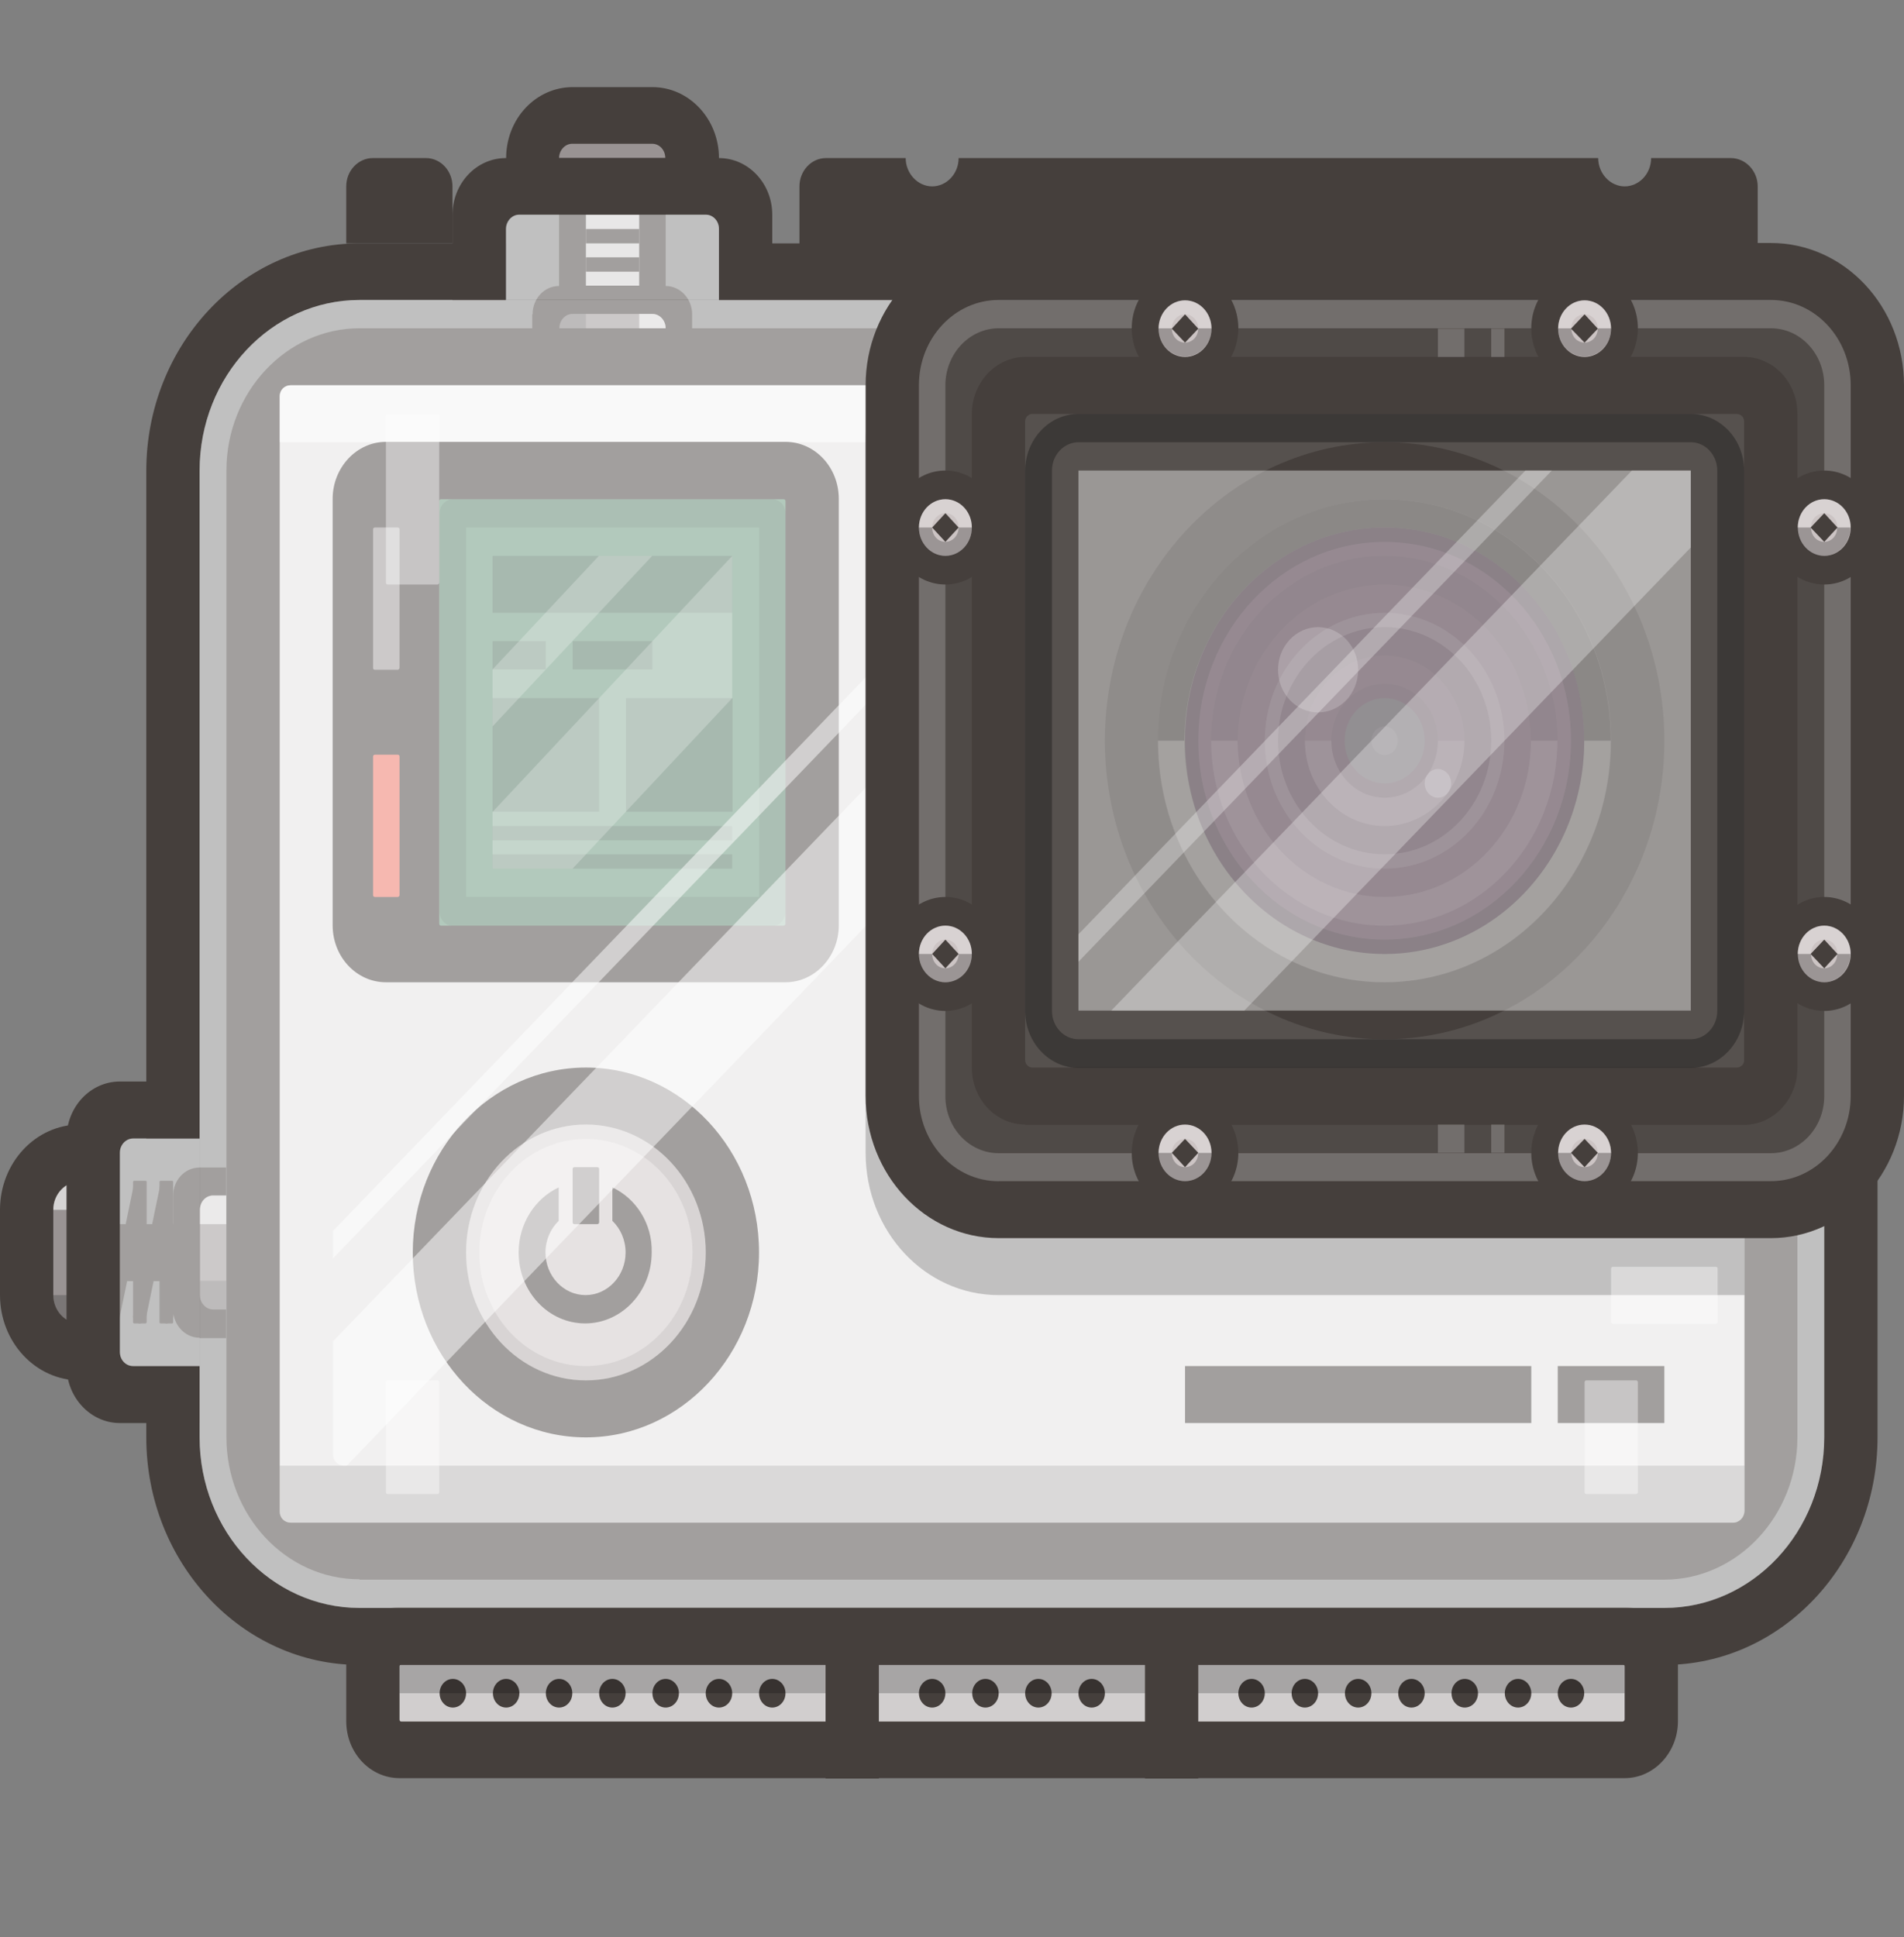 <?xml version="1.0" encoding="utf-8"?>
<!-- Generator: Adobe Illustrator 18.1.1, SVG Export Plug-In . SVG Version: 6.00 Build 0)  -->
<svg version="1.1" id="Layer_1" xmlns="http://www.w3.org/2000/svg" xmlns:xlink="http://www.w3.org/1999/xlink" x="0px" y="0px"
	 viewBox="0 0 518 527" enable-background="new 0 0 518 527" xml:space="preserve">
<rect x="0" y="0" width="518" height="527" fill="#808080" stroke="none"/>
<g>
	<g>
		<defs>
			<rect id="SVGID_1_" y="23.7" width="518" height="460.1"/>
		</defs>
		<clipPath id="SVGID_2_">
			<use xlink:href="#SVGID_1_"  overflow="visible"/>
		</clipPath>
		<g clip-path="url(#SVGID_2_)">
			<g>
				<g>
					<g>
						<defs>
							<path id="SVGID_3_" d="M61.6,325.2H58c-2,0-3.6,1.7-3.6,3.9v23.2c0,2.1,1.6,3.9,3.6,3.9h3.6V325.2z"/>
						</defs>
						<clipPath id="SVGID_4_">
							<use xlink:href="#SVGID_3_"  overflow="visible"/>
						</clipPath>
					</g>
				</g>
				<g>
					<g>
						<defs>
							<path id="SVGID_5_" d="M21.7,360c-4,0-7.2-3.5-7.2-7.7v-23.2c0-4.3,3.3-7.7,7.2-7.7V360z"/>
						</defs>
						<clipPath id="SVGID_6_">
							<use xlink:href="#SVGID_5_"  overflow="visible"/>
						</clipPath>
					</g>
				</g>
				<g>
					<g>
						<defs>
							<path id="SVGID_7_" d="M441.4,468.3H109.2c-0.3,0-0.5-0.2-0.5-0.5v-14.5c0-0.3,0.2-0.5,0.5-0.5h332.3c0.3,0,0.5,0.2,0.5,0.5
								v14.5C441.9,468.1,441.7,468.3,441.4,468.3z"/>
						</defs>
						<clipPath id="SVGID_8_">
							<use xlink:href="#SVGID_7_"  overflow="visible"/>
						</clipPath>
					</g>
				</g>
				<g>
					<g>
						<defs>
							<path id="SVGID_9_" d="M181.1,93.2v-3.9c0-2.1-1.6-3.9-3.6-3.9h-21.7c-2,0-3.6,1.7-3.6,3.9v3.9H181.1z"/>
						</defs>
						<clipPath id="SVGID_10_">
							<use xlink:href="#SVGID_9_"  overflow="visible"/>
						</clipPath>
					</g>
				</g>
			</g>
			<g>
				<g>
					<g>
						<g>
							<defs>
								<path id="SVGID_11_" d="M471.5,414.2H79.1c-1.7,0-3-1.3-3-3V107.8c0-1.7,1.3-3,3-3h392.5c1.7,0,3,1.3,3,3v303.3
									C474.5,412.8,473.2,414.2,471.5,414.2z"/>
							</defs>
							<clipPath id="SVGID_12_">
								<use xlink:href="#SVGID_11_"  overflow="visible"/>
							</clipPath>
						</g>
					</g>
					<g>
						<g>
							<defs>
								<rect id="SVGID_13_" x="134" y="151.2" width="65.2" height="85.1"/>
							</defs>
							<clipPath id="SVGID_14_">
								<use xlink:href="#SVGID_13_"  overflow="visible"/>
							</clipPath>
						</g>
					</g>
					<g>
						<defs>
							<path id="SVGID_15_" d="M457,398.7H93.6c-1.7,0-3-1.3-3-3V123.3c0-1.7,1.3-3,3-3H457c1.7,0,3,1.3,3,3v272.4
								C460,397.3,458.7,398.7,457,398.7z"/>
						</defs>
						<clipPath id="SVGID_16_">
							<use xlink:href="#SVGID_15_"  overflow="visible"/>
						</clipPath>
					</g>
				</g>
				<g>
					<g>
						<defs>
							<path id="SVGID_17_" d="M471.5,414.2H79.1c-1.7,0-3-1.3-3-3V107.8c0-1.7,1.3-3,3-3h392.5c1.7,0,3,1.3,3,3v303.3
								C474.5,412.8,473.2,414.2,471.5,414.2z"/>
						</defs>
						<clipPath id="SVGID_18_">
							<use xlink:href="#SVGID_17_"  overflow="visible"/>
						</clipPath>
					</g>
					<g>
						<g>
							<defs>
								<ellipse id="SVGID_19_" cx="376.7" cy="201.5" rx="54.3" ry="58"/>
							</defs>
							<clipPath id="SVGID_20_">
								<use xlink:href="#SVGID_19_"  overflow="visible"/>
							</clipPath>
						</g>
					</g>
					<g>
						<defs>
							<rect id="SVGID_21_" x="293.4" y="128" width="166.6" height="146.9"/>
						</defs>
						<clipPath id="SVGID_22_">
							<use xlink:href="#SVGID_21_"  overflow="visible"/>
						</clipPath>
					</g>
				</g>
			</g>
		</g>
	</g>
	<g>
		<defs>
			<rect id="SVGID_23_" y="23.7" width="518" height="460.1"/>
		</defs>
		<clipPath id="SVGID_24_">
			<use xlink:href="#SVGID_23_"  overflow="visible"/>
		</clipPath>
		<g clip-path="url(#SVGID_24_)">
			<g>
				<g>
					<rect x="18.1" y="333" fill="#453F3C" width="43.5" height="15.5"/>
					<g>
						<path fill="#453F3C" d="M39.6,360h-3.1c-0.1,0-0.3-0.1-0.3-0.3v-38.2c0-0.1,0.1-0.3,0.3-0.3h3.1c0.1,0,0.3,0.1,0.3,0.3v38.2
							C39.8,359.9,39.7,360,39.6,360z"/>
						<path fill="#453F3C" d="M46.8,360h-3.1c-0.1,0-0.3-0.1-0.3-0.3v-38.2c0-0.1,0.1-0.3,0.3-0.3h3.1c0.1,0,0.3,0.1,0.3,0.3v38.2
							C47.1,359.9,47,360,46.8,360z"/>
						<path fill="#453F3C" d="M38,360L38,360c-1,0-1.8-0.9-1.8-1.9l7.2-34.8c0-1.1,0.8-1.9,1.8-1.9l0,0c1,0,1.8,0.9,1.8,1.9
							l-7.2,34.8C39.8,359.2,39,360,38,360z"/>
						<path fill="#453F3C" d="M45.3,360L45.3,360c-1,0-1.8-0.9-1.8-1.9l7.2-34.8c0-1.1,0.8-1.9,1.8-1.9h0c1,0,1.8,0.9,1.8,1.9
							l-7.2,34.8C47.1,359.2,46.3,360,45.3,360z"/>
						<path fill="#453F3C" d="M30.8,360L30.8,360c-1,0-1.8-0.9-1.8-1.9l7.2-34.8c0-1.1,0.8-1.9,1.8-1.9h0c1,0,1.8,0.9,1.8,1.9
							l-7.2,34.8C32.6,359.2,31.8,360,30.8,360z"/>
					</g>
					<g>
						<path fill="#453F3C" d="M54.3,363.9c-4,0-7.2-3.5-7.2-7.7v-30.9c0-4.3,3.2-7.7,7.2-7.7h7.2v46.4H54.3z"/>
						<path fill="#999393" d="M61.6,325.2H58c-2,0-3.6,1.7-3.6,3.9v23.2c0,2.1,1.6,3.9,3.6,3.9h3.6V325.2z"/>
						<g>
							<defs>
								<path id="SVGID_25_" d="M61.6,325.2H58c-2,0-3.6,1.7-3.6,3.9v23.2c0,2.1,1.6,3.9,3.6,3.9h3.6V325.2z"/>
							</defs>
							<clipPath id="SVGID_26_">
								<use xlink:href="#SVGID_25_"  overflow="visible"/>
							</clipPath>
							<g clip-path="url(#SVGID_26_)">
								<rect x="47.1" y="317.5" opacity="0.6" fill="#FFFFFF" width="14.5" height="15.5"/>
								<rect x="47.1" y="348.4" opacity="0.2" width="14.5" height="15.5"/>
							</g>
						</g>
					</g>
				</g>
				<g>
					<path fill="#453F3C" d="M21.7,375.5c-12,0-21.7-10.4-21.7-23.2v-23.2c0-12.8,9.7-23.2,21.7-23.2h10.9v69.6H21.7z"/>
					<path fill="#999393" d="M21.7,360c-4,0-7.2-3.5-7.2-7.7v-23.2c0-4.3,3.3-7.7,7.2-7.7V360z"/>
					<g>
						<defs>
							<path id="SVGID_27_" d="M21.7,360c-4,0-7.2-3.5-7.2-7.7v-23.2c0-4.3,3.3-7.7,7.2-7.7V360z"/>
						</defs>
						<clipPath id="SVGID_28_">
							<use xlink:href="#SVGID_27_"  overflow="visible"/>
						</clipPath>
						<rect y="305.9" opacity="0.6" clip-path="url(#SVGID_28_)" fill="#FFFFFF" width="32.6" height="23.2"/>
						<rect y="352.3" opacity="0.2" clip-path="url(#SVGID_28_)" width="32.6" height="23.2"/>
					</g>
				</g>
				<path fill="#453F3C" d="M36.2,371.6c-2,0-3.6-1.7-3.6-3.9v-54.1c0-2.1,1.6-3.9,3.6-3.9h18.1v-15.5H32.6c-8,0-14.5,6.9-14.5,15.5
					v61.9c0,8.5,6.5,15.5,14.5,15.5h21.7v-15.5H36.2z"/>
				<g>
					<path fill="#453F3C" d="M137.7,54.6V43c0-10.7,8.1-19.3,18.1-19.3h21.7c10,0,18.1,8.7,18.1,19.3v11.6H137.7z"/>
					<path fill="#999393" d="M152.1,46.8V43c0-2.1,1.6-3.9,3.6-3.9h21.7c2,0,3.6,1.7,3.6,3.9v3.9H152.1z"/>
				</g>
				<path fill="#453F3C" d="M470.9,43h-21.7c0,4.3-3.3,7.7-7.2,7.7s-7.2-3.5-7.2-7.7H260.8c0,4.3-3.3,7.7-7.2,7.7s-7.2-3.5-7.2-7.7
					h-21.7c-4,0-7.2,3.5-7.2,7.7v23.2c0,4.3,3.3,7.7,7.2,7.7h246.3c4,0,7.2-3.5,7.2-7.7V50.7C478.2,46.5,474.9,43,470.9,43z"/>
				<path fill="#453F3C" d="M94.2,66.2V50.7c0-4.3,3.3-7.7,7.2-7.7h14.5c4,0,7.2,3.5,7.2,7.7v15.5H94.2z"/>
				<g>
					<path fill="#453F3C" d="M108.7,483.7c-8,0-14.5-6.9-14.5-15.5v-15.5c0-8.5,6.5-15.5,14.5-15.5h333.3c8,0,14.5,6.9,14.5,15.5
						v15.5c0,8.5-6.5,15.5-14.5,15.5H108.7z"/>
					<path fill="#D1CECE" d="M441.4,468.3H109.2c-0.3,0-0.5-0.2-0.5-0.5v-14.5c0-0.3,0.2-0.5,0.5-0.5h332.3c0.3,0,0.5,0.2,0.5,0.5
						v14.5C441.9,468.1,441.7,468.3,441.4,468.3z"/>
					<g>
						<ellipse fill="#453F3C" cx="123.2" cy="460.6" rx="3.6" ry="3.9"/>
						<ellipse fill="#453F3C" cx="137.7" cy="460.6" rx="3.6" ry="3.9"/>
						<ellipse fill="#453F3C" cx="152.1" cy="460.6" rx="3.6" ry="3.9"/>
						<ellipse fill="#453F3C" cx="166.6" cy="460.6" rx="3.6" ry="3.9"/>
						<ellipse fill="#453F3C" cx="181.1" cy="460.6" rx="3.6" ry="3.9"/>
						<ellipse fill="#453F3C" cx="195.6" cy="460.6" rx="3.6" ry="3.9"/>
						<ellipse fill="#453F3C" cx="210.1" cy="460.6" rx="3.6" ry="3.9"/>
						<ellipse fill="#453F3C" cx="253.6" cy="460.6" rx="3.6" ry="3.9"/>
						<ellipse fill="#453F3C" cx="268.1" cy="460.6" rx="3.6" ry="3.9"/>
						<ellipse fill="#453F3C" cx="282.5" cy="460.6" rx="3.6" ry="3.9"/>
						<ellipse fill="#453F3C" cx="297" cy="460.6" rx="3.6" ry="3.9"/>
						<ellipse fill="#453F3C" cx="340.5" cy="460.6" rx="3.6" ry="3.9"/>
						<ellipse fill="#453F3C" cx="355" cy="460.6" rx="3.6" ry="3.9"/>
						<ellipse fill="#453F3C" cx="369.5" cy="460.6" rx="3.6" ry="3.9"/>
						<ellipse fill="#453F3C" cx="384" cy="460.6" rx="3.6" ry="3.9"/>
						<ellipse fill="#453F3C" cx="398.5" cy="460.6" rx="3.6" ry="3.9"/>
						<ellipse fill="#453F3C" cx="413" cy="460.6" rx="3.6" ry="3.9"/>
						<ellipse fill="#453F3C" cx="427.4" cy="460.6" rx="3.6" ry="3.9"/>
					</g>
					<g>
						<defs>
							<path id="SVGID_29_" d="M441.4,468.3H109.2c-0.3,0-0.5-0.2-0.5-0.5v-14.5c0-0.3,0.2-0.5,0.5-0.5h332.3c0.3,0,0.5,0.2,0.5,0.5
								v14.5C441.9,468.1,441.7,468.3,441.4,468.3z"/>
						</defs>
						<clipPath id="SVGID_30_">
							<use xlink:href="#SVGID_29_"  overflow="visible"/>
						</clipPath>
						<rect x="94.2" y="437.4" opacity="0.2" clip-path="url(#SVGID_30_)" width="362.2" height="23.2"/>
					</g>
					<g>
						<rect x="224.6" y="437.4" fill="#453F3C" width="14.5" height="46.4"/>
						<rect x="311.5" y="437.4" fill="#453F3C" width="14.5" height="46.4"/>
					</g>
				</g>
				<g>
					<g>
						<g>
							<rect x="152.1" y="43" fill="#453F3C" width="29" height="46.4"/>
							<rect x="159.4" y="58.4" fill="#D1CECE" width="14.5" height="19.3"/>
							<g>
								<rect x="159.4" y="62.3" fill="#453F3C" width="14.5" height="3.9"/>
								<rect x="159.4" y="70" fill="#453F3C" width="14.5" height="3.9"/>
							</g>
						</g>
						<path fill="#453F3C" d="M144.9,85.5c0-4.3,3.2-7.7,7.2-7.7h29c4,0,7.2,3.5,7.2,7.7v7.7h-43.5V85.5z"/>
						<path fill="#999393" d="M181.1,93.2v-3.9c0-2.1-1.6-3.9-3.6-3.9h-21.7c-2,0-3.6,1.7-3.6,3.9v3.9H181.1z"/>
						<g>
							<defs>
								<path id="SVGID_31_" d="M181.1,93.2v-3.9c0-2.1-1.6-3.9-3.6-3.9h-21.7c-2,0-3.6,1.7-3.6,3.9v3.9H181.1z"/>
							</defs>
							<clipPath id="SVGID_32_">
								<use xlink:href="#SVGID_31_"  overflow="visible"/>
							</clipPath>
							<g clip-path="url(#SVGID_32_)">
								<rect x="173.9" y="77.8" opacity="0.6" fill="#FFFFFF" width="14.5" height="15.5"/>
								<rect x="144.9" y="77.8" opacity="0.2" width="14.5" height="15.5"/>
							</g>
						</g>
					</g>
					<path fill="#453F3C" d="M195.6,43h-58c-8,0-14.5,6.9-14.5,15.5v23.2h14.5V62.3c0-2.1,1.6-3.9,3.6-3.9H192c2,0,3.6,1.7,3.6,3.9
						v19.3h14.5V58.4C210.1,49.9,203.6,43,195.6,43z"/>
				</g>
				<g>
					<path fill="#453F3C" d="M452.8,66.2H195.6v15.5h257.2c24,0,43.5,20.8,43.5,46.4V391c0,25.6-19.5,46.4-43.5,46.4h-355
						c-24,0-43.5-20.8-43.5-46.4v-19.3H39.8V391c0,34.1,26,61.9,58,61.9h355c32,0,58-27.8,58-61.9V128
						C510.8,93.9,484.8,66.2,452.8,66.2z"/>
					<path fill="#453F3C" d="M54.3,309.8V128c0-25.6,19.5-46.4,43.5-46.4h39.8V66.2H97.8c-32,0-58,27.8-58,61.9v181.7H54.3z"/>
				</g>
			</g>
			<g>
				<g>
					<g>
						<g>
							<path fill="#453F3C" d="M97.8,429.6c-20,0-36.2-17.3-36.2-38.7V128c0-21.3,16.3-38.7,36.2-38.7h355c20,0,36.2,17.3,36.2,38.7
								V391c0,21.3-16.3,38.7-36.2,38.7H97.8z"/>
							<g>
								<path fill="#E2E0E0" d="M471.5,414.2H79.1c-1.7,0-3-1.3-3-3V107.8c0-1.7,1.3-3,3-3h392.5c1.7,0,3,1.3,3,3v303.3
									C474.5,412.8,473.2,414.2,471.5,414.2z"/>
							</g>
						</g>
						<g>
							<defs>
								<path id="SVGID_33_" d="M471.5,414.2H79.1c-1.7,0-3-1.3-3-3V107.8c0-1.7,1.3-3,3-3h392.5c1.7,0,3,1.3,3,3v303.3
									C474.5,412.8,473.2,414.2,471.5,414.2z"/>
							</defs>
							<clipPath id="SVGID_34_">
								<use xlink:href="#SVGID_33_"  overflow="visible"/>
							</clipPath>
							<rect x="61.6" y="89.4" opacity="0.6" clip-path="url(#SVGID_34_)" fill="#FFFFFF" width="427.4" height="30.9"/>
							<rect x="61.6" y="398.7" opacity="0.2" clip-path="url(#SVGID_34_)" width="427.4" height="30.9"/>
						</g>
					</g>
					<g>
						<rect x="322.4" y="371.6" fill="#453F3C" width="94.2" height="15.5"/>
						<rect x="423.8" y="371.6" fill="#453F3C" width="29" height="15.5"/>
					</g>
					<g>
						<path fill="#453F3C" d="M159.4,391c-26,0-47.1-22.5-47.1-50.3c0-27.7,21.1-50.3,47.1-50.3s47.1,22.5,47.1,50.3
							C206.5,368.4,185.3,391,159.4,391z"/>
						<ellipse fill="#CCC4C4" cx="159.4" cy="340.7" rx="32.6" ry="34.8"/>
						<g>
							<path fill="#453F3C" d="M162.5,333h-6.2c-0.3,0-0.5-0.2-0.5-0.5V318c0-0.3,0.2-0.5,0.5-0.5h6.2c0.3,0,0.5,0.2,0.5,0.5v14.5
								C163,332.7,162.8,333,162.5,333z"/>
							<path fill="#453F3C" d="M166.6,323v9.1c2.2,2.1,3.6,5.2,3.6,8.6c0,6.4-4.9,11.6-10.9,11.6s-10.9-5.2-10.9-11.6
								c0-3.4,1.4-6.5,3.6-8.6V323c-6.4,3-10.9,9.8-10.9,17.7c0,10.7,8.1,19.3,18.1,19.3s18.1-8.7,18.1-19.3
								C177.5,332.8,173,326,166.6,323z"/>
						</g>
						<path opacity="0.14" d="M159.4,305.9c-18,0-32.6,15.6-32.6,34.8c0,19.2,14.6,34.8,32.6,34.8s32.6-15.6,32.6-34.8
							C192,321.5,177.4,305.9,159.4,305.9z M159.4,371.6c-16,0-29-13.8-29-30.9s13-30.9,29-30.9s29,13.8,29,30.9
							S175.4,371.6,159.4,371.6z"/>
					</g>
					<g>
						<g>
							<g>
								<path fill="#453F3C" d="M105,267.2c-8,0-14.5-6.9-14.5-15.5v-116c0-8.5,6.5-15.5,14.5-15.5h108.7c8,0,14.5,6.9,14.5,15.5
									v116c0,8.5-6.5,15.5-14.5,15.5H105z"/>
								<path fill="#659378" d="M213.2,251.8H120c-0.3,0-0.5-0.2-0.5-0.5v-115c0-0.3,0.2-0.5,0.5-0.5h93.2c0.3,0,0.5,0.2,0.5,0.5
									v115C213.7,251.5,213.5,251.8,213.2,251.8z"/>
								<g>
									<path fill="#999393" d="M108.2,182.2h-6.2c-0.3,0-0.5-0.2-0.5-0.5V144c0-0.3,0.2-0.5,0.5-0.5h6.2c0.3,0,0.5,0.2,0.5,0.5
										v37.7C108.7,181.9,108.4,182.2,108.2,182.2z"/>
									<path fill="#ED7161" d="M108.2,244h-6.2c-0.3,0-0.5-0.2-0.5-0.5v-37.7c0-0.3,0.2-0.5,0.5-0.5h6.2c0.3,0,0.5,0.2,0.5,0.5
										v37.7C108.7,243.8,108.4,244,108.2,244z"/>
								</g>
							</g>
							<g>
								<rect x="134" y="151.2" fill="#4F735F" width="65.2" height="15.5"/>
								<rect x="134" y="174.4" fill="#4F735F" width="14.5" height="7.7"/>
								<rect x="155.8" y="174.4" fill="#4F735F" width="21.7" height="7.7"/>
								<rect x="134" y="189.9" fill="#4F735F" width="29" height="30.9"/>
								<rect x="170.3" y="189.9" fill="#4F735F" width="29" height="30.9"/>
								<rect x="134" y="224.7" fill="#4F735F" width="65.2" height="3.9"/>
								<rect x="134" y="232.4" fill="#4F735F" width="65.2" height="3.9"/>
							</g>
						</g>
						<g>
							<defs>
								<rect id="SVGID_35_" x="134" y="151.2" width="65.2" height="85.1"/>
							</defs>
							<clipPath id="SVGID_36_">
								<use xlink:href="#SVGID_35_"  overflow="visible"/>
							</clipPath>
							<path opacity="0.24" clip-path="url(#SVGID_36_)" fill="#FFFFFF" d="M144.9,247.9h-36.2l101.4-108.3h36.2L144.9,247.9z
								 M86.9,247.9H72.4l101.4-108.3h14.5L86.9,247.9z"/>
						</g>
						<path opacity="0.14" d="M210.1,135.8h-86.9c-2,0-3.6,1.7-3.6,3.9v108.3c0,2.1,1.6,3.9,3.6,3.9h86.9c2,0,3.6-1.7,3.6-3.9V139.6
							C213.7,137.5,212.1,135.8,210.1,135.8z M206.5,244h-79.7V143.5h79.7V244z"/>
					</g>
					<g>
						<defs>
							<path id="SVGID_37_" d="M457,398.7H93.6c-1.7,0-3-1.3-3-3V123.3c0-1.7,1.3-3,3-3H457c1.7,0,3,1.3,3,3v272.4
								C460,397.3,458.7,398.7,457,398.7z"/>
						</defs>
						<clipPath id="SVGID_38_">
							<use xlink:href="#SVGID_37_"  overflow="visible"/>
						</clipPath>
						<g opacity="0.5" clip-path="url(#SVGID_38_)">
							<path fill="#FFFFFF" d="M90.6,402.6H54.3l275.3-286.1h36.2L90.6,402.6z"/>
							<path fill="#FFFFFF" d="M32.6,402.6h-7.2l275.3-286.1h7.2L32.6,402.6z"/>
						</g>
					</g>
					<g opacity="0.5">
						<path fill="#FFFFFF" d="M97.8,437.4c-24,0-43.5-20.8-43.5-46.4V128c0-25.6,19.5-46.4,43.5-46.4h355c24,0,43.5,20.8,43.5,46.4
							V391c0,25.6-19.5,46.4-43.5,46.4H97.8z"/>
						<path fill="#FFFFFF" d="M54.3,371.6H36.2c-2,0-3.6-1.7-3.6-3.9v-54.1c0-2.1,1.6-3.9,3.6-3.9h18.1V371.6z"/>
						<path fill="#FFFFFF" d="M137.7,81.6V62.3c0-2.1,1.6-3.9,3.6-3.9H192c2,0,3.6,1.7,3.6,3.9v19.3H137.7z"/>
					</g>
				</g>
				<g>
					<g>
						<defs>
							<path id="SVGID_39_" d="M471.5,414.2H79.1c-1.7,0-3-1.3-3-3V107.8c0-1.7,1.3-3,3-3h392.5c1.7,0,3,1.3,3,3v303.3
								C474.5,412.8,473.2,414.2,471.5,414.2z"/>
						</defs>
						<clipPath id="SVGID_40_">
							<use xlink:href="#SVGID_39_"  overflow="visible"/>
						</clipPath>
						<path opacity="0.2" clip-path="url(#SVGID_40_)" d="M271.7,352.3c-20,0-36.2-17.3-36.2-38.7V120.3c0-21.3,16.3-38.7,36.2-38.7
							h210.1c20,0,36.2,17.3,36.2,38.7v193.3c0,21.3-16.3,38.7-36.2,38.7H271.7z"/>
					</g>
					<g>
						<path fill="#453F3C" d="M271.7,336.8c-20,0-36.2-17.3-36.2-38.7V104.8c0-21.3,16.3-38.7,36.2-38.7h210.1
							c20,0,36.2,17.3,36.2,38.7v193.3c0,21.3-16.3,38.7-36.2,38.7H271.7z"/>
						<path fill="#4F4A47" d="M271.7,321.4c-12,0-21.7-10.4-21.7-23.2V104.8c0-12.8,9.7-23.2,21.7-23.2h210.1
							c12,0,21.7,10.4,21.7,23.2v193.3c0,12.8-9.7,23.2-21.7,23.2H271.7z"/>
						<path fill="#453F3C" d="M278.9,305.9c-8,0-14.5-6.9-14.5-15.5V112.6c0-8.5,6.5-15.5,14.5-15.5h195.6c8,0,14.5,6.9,14.5,15.5
							v177.9c0,8.5-6.5,15.5-14.5,15.5H278.9z"/>
						<path fill="#56514E" d="M472.5,290.4H280.9c-1.1,0-2-0.9-2-2V114.6c0-1.1,0.9-2,2-2h191.6c1.1,0,2,0.9,2,2v173.9
							C474.5,289.5,473.6,290.4,472.5,290.4z"/>
						<path opacity="0.3" d="M460,120.3c4,0,7.2,3.5,7.2,7.7V275c0,4.3-3.3,7.7-7.2,7.7H293.4c-4,0-7.2-3.5-7.2-7.7V128
							c0-4.3,3.3-7.7,7.2-7.7H460 M460,112.6H293.4c-8,0-14.5,7-14.5,15.5V275c0,8.5,6.5,15.5,14.5,15.5H460c8,0,14.5-7,14.5-15.5
							V128C474.5,119.5,468,112.6,460,112.6L460,112.6z"/>
						<g>
							<rect x="391.2" y="89.4" opacity="0.2" fill="#FFFFFF" width="7.2" height="7.7"/>
							<rect x="405.7" y="89.4" opacity="0.2" fill="#FFFFFF" width="3.6" height="7.7"/>
						</g>
						<g>
							<rect x="391.2" y="305.9" opacity="0.2" fill="#FFFFFF" width="7.2" height="7.7"/>
							<rect x="405.7" y="305.9" opacity="0.2" fill="#FFFFFF" width="3.6" height="7.7"/>
						</g>
						<path opacity="0.2" fill="#FFFFFF" d="M481.8,81.6H271.7c-12,0-21.7,10.4-21.7,23.2v193.3c0,12.8,9.7,23.2,21.7,23.2h210.1
							c12,0,21.7-10.4,21.7-23.2V104.8C503.5,92,493.8,81.6,481.8,81.6z M496.3,298.2c0,8.5-6.5,15.5-14.5,15.5H271.7
							c-8,0-14.5-6.9-14.5-15.5V104.8c0-8.5,6.5-15.5,14.5-15.5h210.1c8,0,14.5,6.9,14.5,15.5V298.2z"/>
					</g>
					<g>
						<g>
							<g>
								<path fill="#453F3C" d="M376.7,282.7c-41.9,0-76.1-36.4-76.1-81.2s34.1-81.2,76.1-81.2s76.1,36.4,76.1,81.2
									S418.7,282.7,376.7,282.7z"/>
								<ellipse fill="#56514E" cx="376.7" cy="201.5" rx="61.6" ry="65.7"/>
							</g>
							<g>
								<ellipse fill="#453F3C" cx="376.7" cy="201.5" rx="54.3" ry="58"/>
								<g>
									<path fill="#3D3835" d="M376.7,143.5c30,0,54.3,26,54.3,58h7.2c0-36.3-27.6-65.7-61.6-65.7s-61.6,29.4-61.6,65.7h7.2
										C322.4,169.5,346.7,143.5,376.7,143.5z"/>
									<path opacity="0.1" fill="#FFFFFF" d="M376.7,259.5c30,0,54.3-26,54.3-58h7.2c0,36.3-27.6,65.7-61.6,65.7
										s-61.6-29.4-61.6-65.7h7.2C322.4,233.5,346.7,259.5,376.7,259.5z"/>
								</g>
							</g>
							<g>
								<ellipse fill="#453E3B" cx="376.7" cy="201.5" rx="47.1" ry="50.3"/>
								<g>
									<path fill="#3D3835" d="M376.7,159c22,0,39.8,19,39.8,42.5h7.2c0-27.8-21.1-50.3-47.1-50.3s-47.1,22.5-47.1,50.3h7.2
										C336.9,178,354.7,159,376.7,159z"/>
									<path opacity="0.1" fill="#FFFFFF" d="M376.7,244c22,0,39.8-19,39.8-42.5h7.2c0,27.8-21.1,50.3-47.1,50.3
										s-47.1-22.5-47.1-50.3h7.2C336.9,225,354.7,244,376.7,244z"/>
								</g>
							</g>
							<g>
								<ellipse fill="#56514E" cx="376.7" cy="201.5" rx="32.6" ry="34.8"/>
								<ellipse fill="#3D3835" cx="376.7" cy="201.5" rx="29" ry="30.9"/>
								<ellipse fill="#3F493F" cx="376.7" cy="201.5" rx="10.9" ry="11.6"/>
								<ellipse fill="#4B564B" cx="376.7" cy="201.5" rx="3.6" ry="3.9"/>
								<g>
									<path fill="#453E3B" d="M376.7,186c8,0,14.5,6.9,14.5,15.5h7.2c0-12.8-9.7-23.2-21.7-23.2c-12,0-21.7,10.4-21.7,23.2h7.2
										C362.2,193,368.7,186,376.7,186z"/>
									<path fill="#56514E" d="M376.7,217c8,0,14.5-6.9,14.5-15.5h7.2c0,12.8-9.7,23.2-21.7,23.2c-12,0-21.7-10.4-21.7-23.2h7.2
										C362.2,210,368.7,217,376.7,217z"/>
								</g>
							</g>
						</g>
						<g>
							<g>
								<ellipse opacity="0.14" fill="#93278F" cx="376.7" cy="201.5" rx="54.3" ry="58"/>
							</g>
							<g>
								<g>
									<defs>
										<ellipse id="SVGID_41_" cx="376.7" cy="201.5" rx="54.3" ry="58"/>
									</defs>
									<clipPath id="SVGID_42_">
										<use xlink:href="#SVGID_41_"  overflow="visible"/>
									</clipPath>
								</g>
								<g>
									<ellipse opacity="0.2" fill="#FFFFFF" cx="358.6" cy="182.2" rx="10.9" ry="11.6"/>
									<ellipse opacity="0.2" fill="#FFFFFF" cx="391.2" cy="213.1" rx="3.6" ry="3.9"/>
								</g>
							</g>
							<path opacity="0.24" d="M376.7,143.5c-30,0-54.3,26-54.3,58c0,32,24.3,58,54.3,58c30,0,54.3-26,54.3-58
								C431.1,169.5,406.7,143.5,376.7,143.5z M376.7,255.6c-28,0-50.7-24.2-50.7-54.1s22.7-54.1,50.7-54.1
								c28,0,50.7,24.2,50.7,54.1S404.7,255.6,376.7,255.6z"/>
						</g>
					</g>
					<g>
						<defs>
							<rect id="SVGID_43_" x="293.4" y="128" width="166.6" height="146.9"/>
						</defs>
						<clipPath id="SVGID_44_">
							<use xlink:href="#SVGID_43_"  overflow="visible"/>
						</clipPath>
						<g opacity="0.3" clip-path="url(#SVGID_44_)">
							<path fill="#FFFFFF" d="M282.5,333h-36.2L499.9,70h36.2L282.5,333z"/>
							<path fill="#FFFFFF" d="M224.6,333h-7.2L470.9,70h7.2L224.6,333z"/>
						</g>
						<path opacity="0.4" clip-path="url(#SVGID_44_)" fill="#FFFFFF" d="M472.5,290.4H280.9c-1.1,0-2-0.9-2-2V114.6
							c0-1.1,0.9-2,2-2h191.6c1.1,0,2,0.9,2,2v173.9C474.5,289.5,473.6,290.4,472.5,290.4z"/>
					</g>
					<g>
						<g>
							<path fill="#453F3C" d="M322.4,104.8c-8,0-14.5-6.9-14.5-15.5s6.5-15.5,14.5-15.5c8,0,14.5,6.9,14.5,15.5
								S330.4,104.8,322.4,104.8z"/>
							<ellipse fill="#CCC4C4" cx="322.4" cy="89.4" rx="7.2" ry="7.7"/>
							<polygon fill="#453F3C" points="322.4,93.2 318.8,89.4 322.4,85.5 326,89.4 							"/>
							<path opacity="0.24" fill="#FFFFFF" d="M322.4,85.5c2,0,3.6,1.7,3.6,3.9h3.6c0-4.3-3.2-7.7-7.2-7.7s-7.2,3.5-7.2,7.7h3.6
								C318.8,87.2,320.4,85.5,322.4,85.5z"/>
							<path opacity="0.24" d="M322.4,93.2c-2,0-3.6-1.7-3.6-3.9h-3.6c0,4.3,3.2,7.7,7.2,7.7s7.2-3.5,7.2-7.7H326
								C326,91.5,324.4,93.2,322.4,93.2z"/>
						</g>
						<g>
							<path fill="#453F3C" d="M431.1,104.8c-8,0-14.5-6.9-14.5-15.5s6.5-15.5,14.5-15.5c8,0,14.5,6.9,14.5,15.5
								S439.1,104.8,431.1,104.8z"/>
							<ellipse fill="#CCC4C4" cx="431.1" cy="89.4" rx="7.2" ry="7.7"/>
							<polygon fill="#453F3C" points="431.1,93.2 427.4,89.4 431.1,85.5 434.7,89.4 							"/>
							<path opacity="0.24" fill="#FFFFFF" d="M431.1,85.5c2,0,3.6,1.7,3.6,3.9h3.6c0-4.3-3.2-7.7-7.2-7.7s-7.2,3.5-7.2,7.7h3.6
								C427.4,87.2,429.1,85.5,431.1,85.5z"/>
							<path opacity="0.24" d="M431.1,93.2c-2,0-3.6-1.7-3.6-3.9h-3.6c0,4.3,3.2,7.7,7.2,7.7s7.2-3.5,7.2-7.7h-3.6
								C434.7,91.5,433.1,93.2,431.1,93.2z"/>
						</g>
						<g>
							<path fill="#453F3C" d="M322.4,329.1c-8,0-14.5-6.9-14.5-15.5s6.5-15.5,14.5-15.5c8,0,14.5,6.9,14.5,15.5
								S330.4,329.1,322.4,329.1z"/>
							<ellipse fill="#CCC4C4" cx="322.4" cy="313.6" rx="7.2" ry="7.7"/>
							<polygon fill="#453F3C" points="322.4,317.5 318.8,313.6 322.4,309.8 326,313.6 							"/>
							<path opacity="0.24" fill="#FFFFFF" d="M322.4,309.8c2,0,3.6,1.7,3.6,3.9h3.6c0-4.3-3.2-7.7-7.2-7.7s-7.2,3.5-7.2,7.7h3.6
								C318.8,311.5,320.4,309.8,322.4,309.8z"/>
							<path opacity="0.24" d="M322.4,317.5c-2,0-3.6-1.7-3.6-3.9h-3.6c0,4.3,3.2,7.7,7.2,7.7s7.2-3.5,7.2-7.7H326
								C326,315.8,324.4,317.5,322.4,317.5z"/>
						</g>
						<g>
							<path fill="#453F3C" d="M431.1,329.1c-8,0-14.5-6.9-14.5-15.5s6.5-15.5,14.5-15.5c8,0,14.5,6.9,14.5,15.5
								S439.1,329.1,431.1,329.1z"/>
							<ellipse fill="#CCC4C4" cx="431.1" cy="313.6" rx="7.2" ry="7.7"/>
							<polygon fill="#453F3C" points="431.1,317.5 427.4,313.6 431.1,309.8 434.7,313.6 							"/>
							<path opacity="0.24" fill="#FFFFFF" d="M431.1,309.8c2,0,3.6,1.7,3.6,3.9h3.6c0-4.3-3.2-7.7-7.2-7.7s-7.2,3.5-7.2,7.7h3.6
								C427.4,311.5,429.1,309.8,431.1,309.8z"/>
							<path opacity="0.24" d="M431.1,317.5c-2,0-3.6-1.7-3.6-3.9h-3.6c0,4.3,3.2,7.7,7.2,7.7s7.2-3.5,7.2-7.7h-3.6
								C434.7,315.8,433.1,317.5,431.1,317.5z"/>
						</g>
						<g>
							<path fill="#453F3C" d="M257.2,159c-8,0-14.5-6.9-14.5-15.5s6.5-15.5,14.5-15.5c8,0,14.5,6.9,14.5,15.5S265.2,159,257.2,159z
								"/>
							<ellipse fill="#CCC4C4" cx="257.2" cy="143.5" rx="7.2" ry="7.7"/>
							<polygon fill="#453F3C" points="257.2,147.4 253.6,143.5 257.2,139.6 260.8,143.5 							"/>
							<path opacity="0.24" fill="#FFFFFF" d="M257.2,139.6c2,0,3.6,1.7,3.6,3.9h3.6c0-4.3-3.2-7.7-7.2-7.7s-7.2,3.5-7.2,7.7h3.6
								C253.6,141.4,255.2,139.6,257.2,139.6z"/>
							<path opacity="0.24" d="M257.2,147.4c-2,0-3.6-1.7-3.6-3.9h-3.6c0,4.3,3.2,7.7,7.2,7.7s7.2-3.5,7.2-7.7h-3.6
								C260.8,145.6,259.2,147.4,257.2,147.4z"/>
						</g>
						<g>
							<path fill="#453F3C" d="M257.2,275c-8,0-14.5-6.9-14.5-15.5c0-8.5,6.5-15.5,14.5-15.5c8,0,14.5,6.9,14.5,15.5
								C271.7,268,265.2,275,257.2,275z"/>
							<ellipse fill="#CCC4C4" cx="257.2" cy="259.5" rx="7.2" ry="7.7"/>
							<polygon fill="#453F3C" points="257.2,263.4 253.6,259.5 257.2,255.6 260.8,259.5 							"/>
							<path opacity="0.24" fill="#FFFFFF" d="M257.2,255.6c2,0,3.6,1.7,3.6,3.9h3.6c0-4.3-3.2-7.7-7.2-7.7s-7.2,3.5-7.2,7.7h3.6
								C253.6,257.4,255.2,255.6,257.2,255.6z"/>
							<path opacity="0.24" d="M257.2,263.4c-2,0-3.6-1.7-3.6-3.9h-3.6c0,4.3,3.2,7.7,7.2,7.7s7.2-3.5,7.2-7.7h-3.6
								C260.8,261.6,259.2,263.4,257.2,263.4z"/>
						</g>
						<g>
							<path fill="#453F3C" d="M496.3,159c-8,0-14.5-6.9-14.5-15.5s6.5-15.5,14.5-15.5c8,0,14.5,6.9,14.5,15.5S504.3,159,496.3,159z
								"/>
							<ellipse fill="#CCC4C4" cx="496.3" cy="143.5" rx="7.2" ry="7.7"/>
							<polygon fill="#453F3C" points="496.3,147.4 492.6,143.5 496.3,139.6 499.9,143.5 							"/>
							<path opacity="0.24" fill="#FFFFFF" d="M496.3,139.6c2,0,3.6,1.7,3.6,3.9h3.6c0-4.3-3.2-7.7-7.2-7.7c-4,0-7.2,3.5-7.2,7.7
								h3.6C492.6,141.4,494.3,139.6,496.3,139.6z"/>
							<path opacity="0.24" d="M496.3,147.4c-2,0-3.6-1.7-3.6-3.9H489c0,4.3,3.2,7.7,7.2,7.7c4,0,7.2-3.5,7.2-7.7h-3.6
								C499.9,145.6,498.3,147.4,496.3,147.4z"/>
						</g>
						<g>
							<path fill="#453F3C" d="M496.3,275c-8,0-14.5-6.9-14.5-15.5c0-8.5,6.5-15.5,14.5-15.5c8,0,14.5,6.9,14.5,15.5
								C510.8,268,504.3,275,496.3,275z"/>
							<ellipse fill="#CCC4C4" cx="496.3" cy="259.5" rx="7.2" ry="7.7"/>
							<polygon fill="#453F3C" points="496.3,263.4 492.6,259.5 496.3,255.6 499.9,259.5 							"/>
							<path opacity="0.24" fill="#FFFFFF" d="M496.3,255.6c2,0,3.6,1.7,3.6,3.9h3.6c0-4.3-3.2-7.7-7.2-7.7c-4,0-7.2,3.5-7.2,7.7
								h3.6C492.6,257.4,494.3,255.6,496.3,255.6z"/>
							<path opacity="0.24" d="M496.3,263.4c-2,0-3.6-1.7-3.6-3.9H489c0,4.3,3.2,7.7,7.2,7.7c4,0,7.2-3.5,7.2-7.7h-3.6
								C499.9,261.6,498.3,263.4,496.3,263.4z"/>
						</g>
					</g>
				</g>
				<g>
					<path opacity="0.4" fill="#FFFFFF" d="M119,406.4h-13.5c-0.3,0-0.5-0.2-0.5-0.5V376c0-0.3,0.2-0.5,0.5-0.5H119
						c0.3,0,0.5,0.2,0.5,0.5v29.9C119.5,406.2,119.3,406.4,119,406.4z"/>
					<path opacity="0.4" fill="#FFFFFF" d="M119,159h-13.5c-0.3,0-0.5-0.2-0.5-0.5v-45.4c0-0.3,0.2-0.5,0.5-0.5H119
						c0.3,0,0.5,0.2,0.5,0.5v45.4C119.5,158.7,119.3,159,119,159z"/>
					<path opacity="0.4" fill="#FFFFFF" d="M445.1,406.4h-13.5c-0.3,0-0.5-0.2-0.5-0.5V376c0-0.3,0.2-0.5,0.5-0.5h13.5
						c0.3,0,0.5,0.2,0.5,0.5v29.9C445.6,406.2,445.3,406.4,445.1,406.4z"/>
					<path opacity="0.4" fill="#FFFFFF" d="M467.3,345.1v14.5c0,0.3-0.2,0.5-0.5,0.5h-28c-0.3,0-0.5-0.2-0.5-0.5v-14.5
						c0-0.3,0.2-0.5,0.5-0.5h28C467.1,344.6,467.3,344.8,467.3,345.1z"/>
				</g>
			</g>
		</g>
	</g>
	<g>
		<defs>
			<rect id="SVGID_45_" y="23.7" width="518" height="460.1"/>
		</defs>
		<clipPath id="SVGID_46_">
			<use xlink:href="#SVGID_45_"  overflow="visible"/>
		</clipPath>
		<g clip-path="url(#SVGID_46_)">
			<g>
				<g>
					<g>
						<defs>
							<path id="SVGID_47_" d="M61.6,325.2H58c-2,0-3.6,1.7-3.6,3.9v23.2c0,2.1,1.6,3.9,3.6,3.9h3.6V325.2z"/>
						</defs>
						<clipPath id="SVGID_48_">
							<use xlink:href="#SVGID_47_"  overflow="visible"/>
						</clipPath>
					</g>
				</g>
				<g>
					<g>
						<defs>
							<path id="SVGID_49_" d="M21.7,360c-4,0-7.2-3.5-7.2-7.7v-23.2c0-4.3,3.3-7.7,7.2-7.7V360z"/>
						</defs>
						<clipPath id="SVGID_50_">
							<use xlink:href="#SVGID_49_"  overflow="visible"/>
						</clipPath>
					</g>
				</g>
				<g>
					<g>
						<defs>
							<path id="SVGID_51_" d="M441.4,468.3H109.2c-0.3,0-0.5-0.2-0.5-0.5v-14.5c0-0.3,0.2-0.5,0.5-0.5h332.3c0.3,0,0.5,0.2,0.5,0.5
								v14.5C441.9,468.1,441.7,468.3,441.4,468.3z"/>
						</defs>
						<clipPath id="SVGID_52_">
							<use xlink:href="#SVGID_51_"  overflow="visible"/>
						</clipPath>
					</g>
				</g>
				<g>
					<g>
						<defs>
							<path id="SVGID_53_" d="M181.1,93.2v-3.9c0-2.1-1.6-3.9-3.6-3.9h-21.7c-2,0-3.6,1.7-3.6,3.9v3.9H181.1z"/>
						</defs>
						<clipPath id="SVGID_54_">
							<use xlink:href="#SVGID_53_"  overflow="visible"/>
						</clipPath>
					</g>
				</g>
			</g>
			<g>
				<g>
					<g>
						<g>
							<defs>
								<path id="SVGID_55_" d="M471.5,414.2H79.1c-1.7,0-3-1.3-3-3V107.8c0-1.7,1.3-3,3-3h392.5c1.7,0,3,1.3,3,3v303.3
									C474.5,412.8,473.2,414.2,471.5,414.2z"/>
							</defs>
							<clipPath id="SVGID_56_">
								<use xlink:href="#SVGID_55_"  overflow="visible"/>
							</clipPath>
						</g>
					</g>
					<g>
						<g>
							<defs>
								<rect id="SVGID_57_" x="134" y="151.2" width="65.2" height="85.1"/>
							</defs>
							<clipPath id="SVGID_58_">
								<use xlink:href="#SVGID_57_"  overflow="visible"/>
							</clipPath>
						</g>
					</g>
					<g>
						<defs>
							<path id="SVGID_59_" d="M457,398.7H93.6c-1.7,0-3-1.3-3-3V123.3c0-1.7,1.3-3,3-3H457c1.7,0,3,1.3,3,3v272.4
								C460,397.3,458.7,398.7,457,398.7z"/>
						</defs>
						<clipPath id="SVGID_60_">
							<use xlink:href="#SVGID_59_"  overflow="visible"/>
						</clipPath>
					</g>
				</g>
				<g>
					<g>
						<defs>
							<path id="SVGID_61_" d="M471.5,414.2H79.1c-1.7,0-3-1.3-3-3V107.8c0-1.7,1.3-3,3-3h392.5c1.7,0,3,1.3,3,3v303.3
								C474.5,412.8,473.2,414.2,471.5,414.2z"/>
						</defs>
						<clipPath id="SVGID_62_">
							<use xlink:href="#SVGID_61_"  overflow="visible"/>
						</clipPath>
					</g>
					<g>
						<g>
							<defs>
								<ellipse id="SVGID_63_" cx="376.7" cy="201.5" rx="54.3" ry="58"/>
							</defs>
							<clipPath id="SVGID_64_">
								<use xlink:href="#SVGID_63_"  overflow="visible"/>
							</clipPath>
						</g>
					</g>
					<g>
						<defs>
							<rect id="SVGID_65_" x="293.4" y="128" width="166.6" height="146.9"/>
						</defs>
						<clipPath id="SVGID_66_">
							<use xlink:href="#SVGID_65_"  overflow="visible"/>
						</clipPath>
					</g>
				</g>
			</g>
		</g>
	</g>
</g>
</svg>
